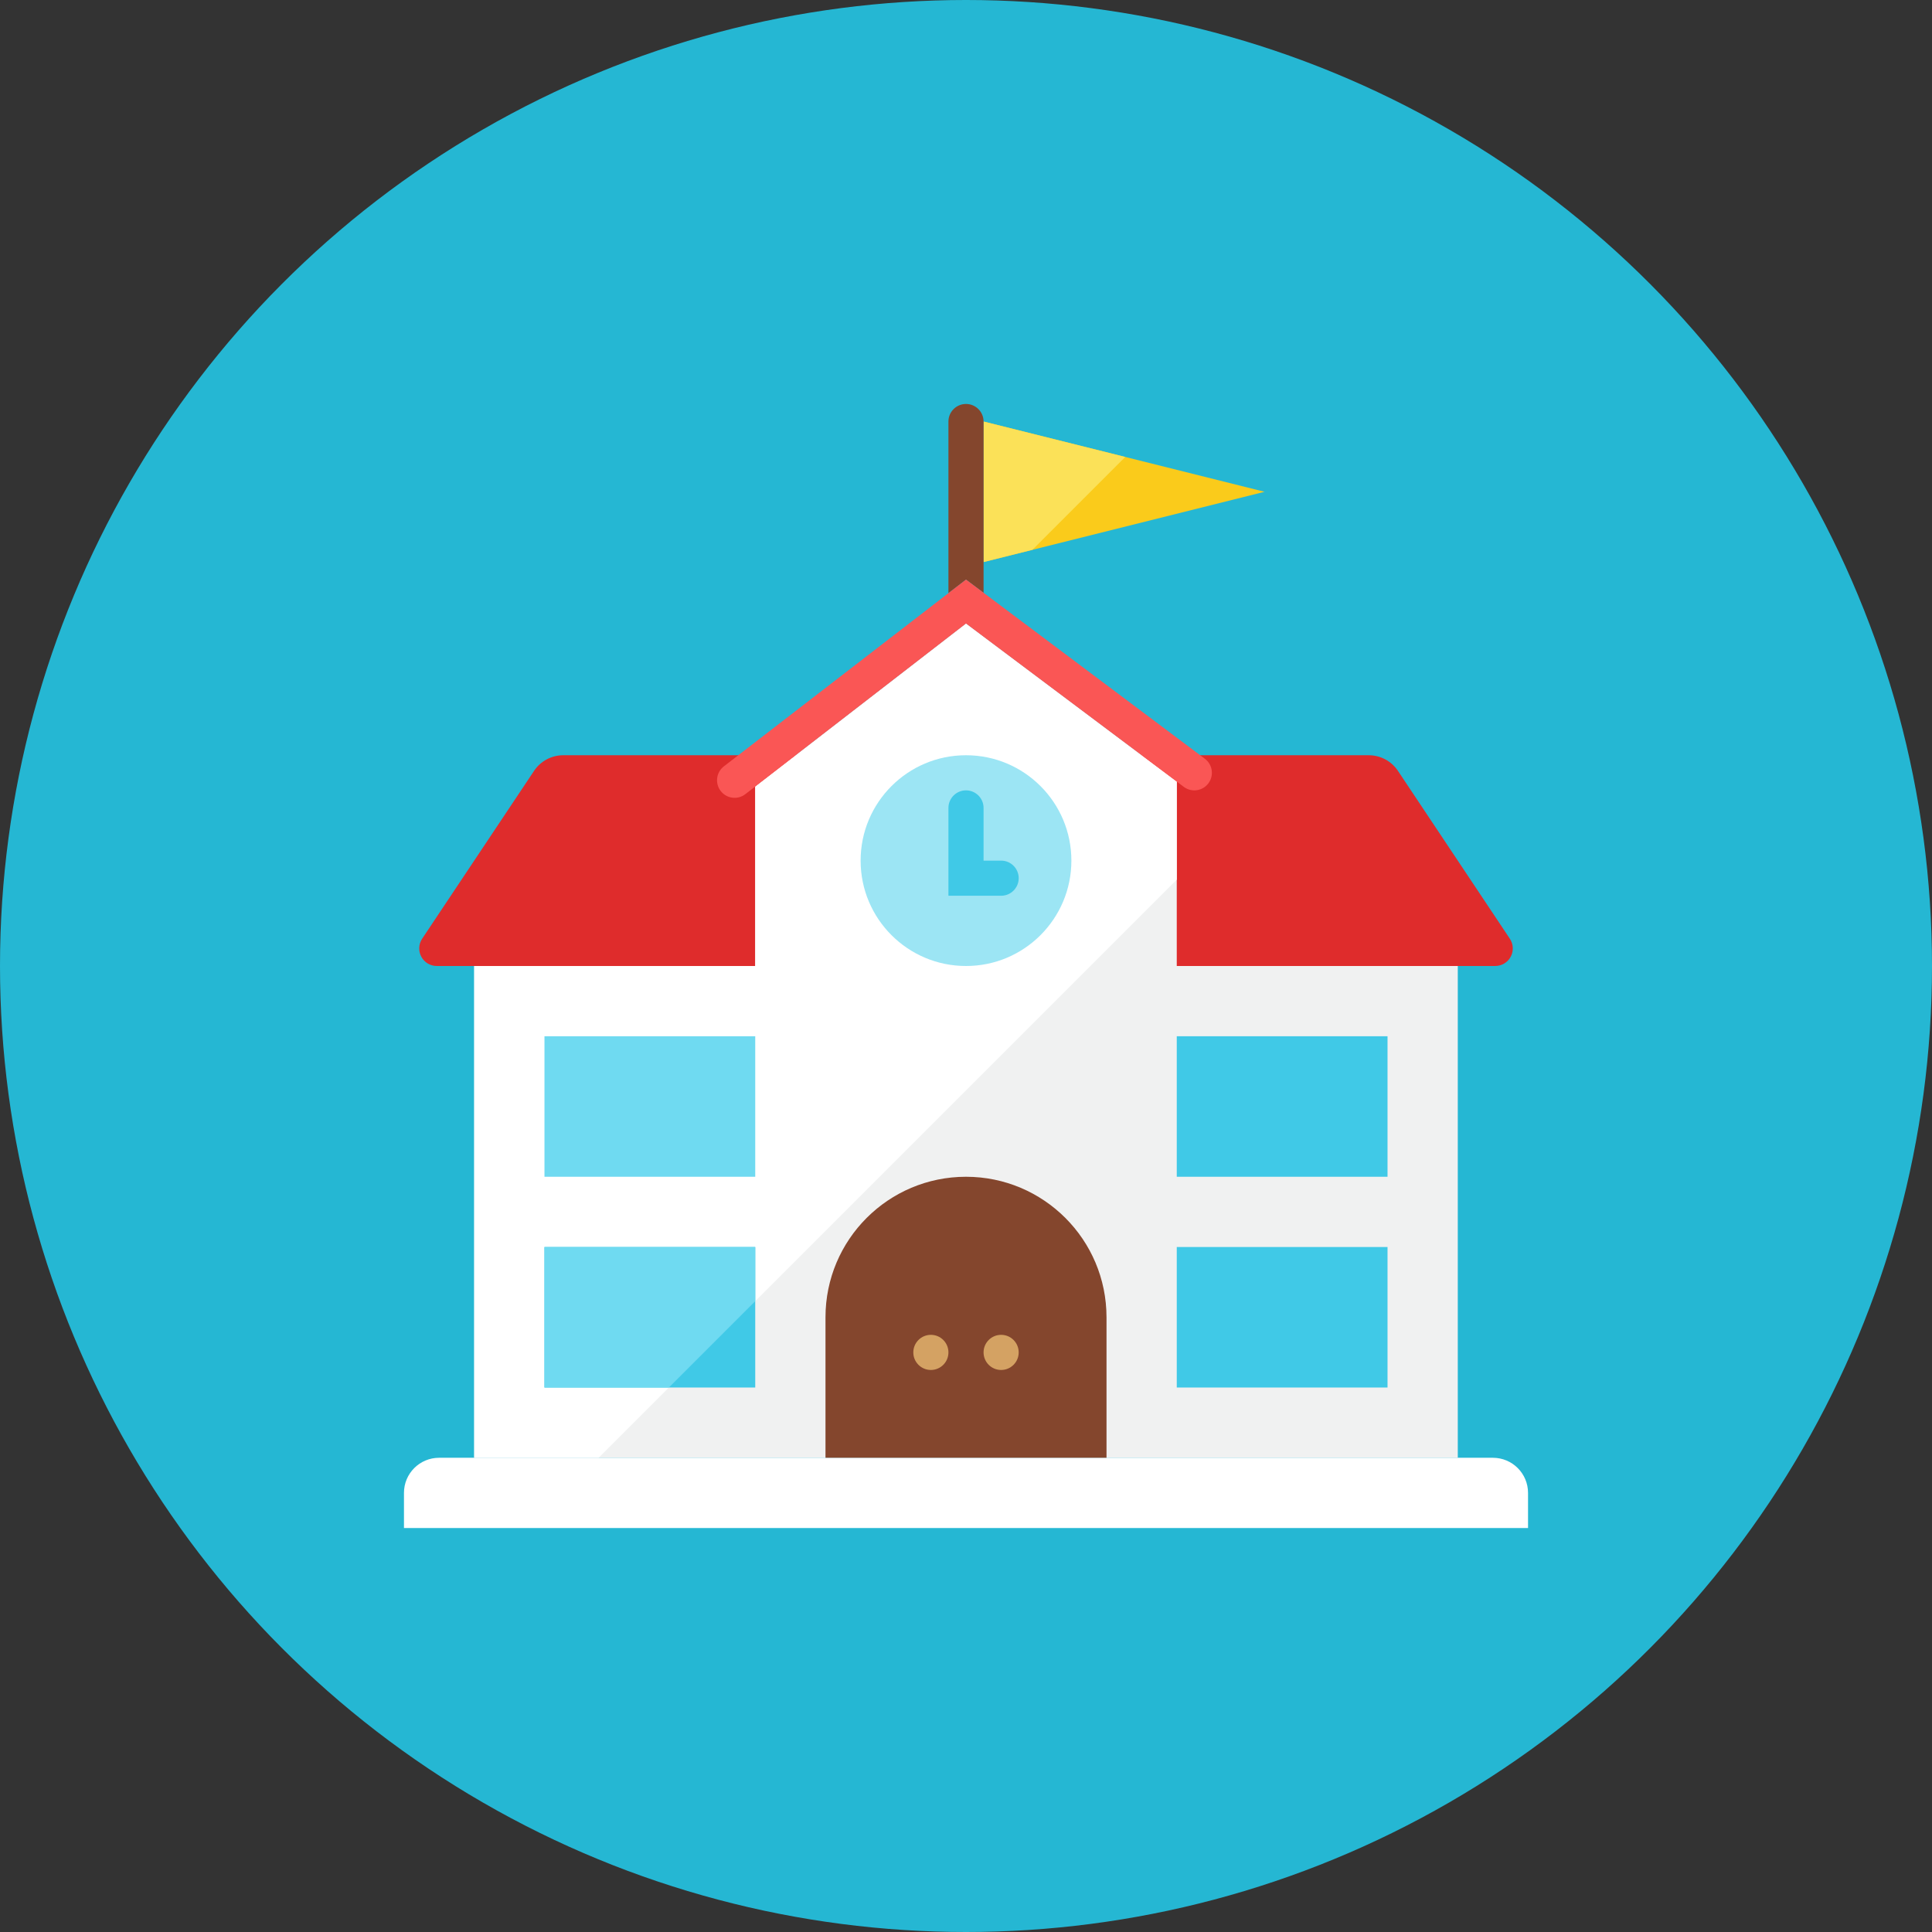 <?xml version="1.0" encoding="iso-8859-1"?>
<!-- Generator: Adobe Illustrator 19.0.0, SVG Export Plug-In . SVG Version: 6.00 Build 0)  -->
<svg version="1.1" id="Layer_1" xmlns="http://www.w3.org/2000/svg" xmlns:xlink="http://www.w3.org/1999/xlink" x="0px" y="0px"
	 viewBox="0 0 512 512" style="enable-background:new 0 0 512 512;" xml:space="preserve">
<rect x="0" y="0" width="512" height="512" fill="#333333" stroke="none"/>
<circle style="fill:#25B7D3;" cx="256" cy="256" r="256"/>
<path style="fill:#DF2C2C;" d="M115.754,256c-1.718,0-3.295-0.945-4.105-2.458c-0.81-1.513-0.721-3.351,0.233-4.78l29.649-44.474
	c1.722-2.588,4.631-4.143,7.741-4.143h213.457c3.114,0,6.018,1.555,7.745,4.147l29.649,44.474c0.954,1.429,1.043,3.263,0.233,4.78
	c-0.81,1.517-2.392,2.453-4.11,2.453H115.754z"/>
<polygon style="fill:#F0F1F1;" points="311.855,256 311.855,207.127 256,165.236 200.145,208.431 200.145,256 125.673,256 
	125.673,386.327 386.327,386.327 386.327,256 "/>
<g>
	<rect x="311.855" y="274.618" style="fill:#40C9E7;" width="55.855" height="37.236"/>
	<rect x="311.855" y="330.473" style="fill:#40C9E7;" width="55.855" height="37.236"/>
</g>
<polygon style="fill:#FACB1B;" points="335.127,130.327 260.655,148.945 260.655,111.709 "/>
<polygon style="fill:#FBE158;" points="260.655,111.709 260.655,148.945 273.585,145.715 298.203,121.097 "/>
<path style="fill:#FFFFFF;" d="M404.945,404.945H107.055v-9.309c0-5.143,4.166-9.309,9.309-9.309h279.273
	c5.143,0,9.309,4.166,9.309,9.309V404.945z"/>
<path style="fill:#84462D;" d="M293.236,349.091c0-20.564-16.673-37.236-37.236-37.236c-20.564,0-37.236,16.673-37.236,37.236
	v37.236h74.473V349.091z"/>
<g>
	<circle style="fill:#D4A263;" cx="265.309" cy="358.4" r="4.655"/>
	<circle style="fill:#D4A263;" cx="246.691" cy="358.4" r="4.655"/>
</g>
<polygon style="fill:#FFFFFF;" points="256,165.236 200.145,208.431 200.145,256 125.673,256 125.673,386.327 158.641,386.327 
	311.855,233.114 311.855,207.127 "/>
<path style="fill:#84462D;" d="M256,153.6l4.655,3.491v-45.382c0-2.569-2.085-4.655-4.655-4.655c-2.569,0-4.655,2.085-4.655,4.655
	v45.48L256,153.6z"/>
<path style="fill:#FA5655;" d="M313.716,208.524L256,165.236l-58.531,45.265c-2.057,1.55-4.971,1.126-6.516-0.931
	c-1.541-2.057-1.126-4.976,0.931-6.516L256,153.6l63.302,47.476c2.057,1.541,2.472,4.459,0.931,6.516
	C318.678,209.664,315.76,210.06,313.716,208.524z"/>
<circle style="fill:#9CE5F4;" cx="256" cy="228.073" r="27.927"/>
<path style="fill:#40C9E7;" d="M265.309,237.382h-13.964v-23.273c0-2.569,2.085-4.655,4.655-4.655c2.569,0,4.655,2.085,4.655,4.655
	v13.964h4.655c2.569,0,4.655,2.085,4.655,4.655S267.878,237.382,265.309,237.382z"/>
<rect x="144.291" y="274.618" style="fill:#6FDAF1;" width="55.855" height="37.236"/>
<rect x="144.291" y="330.473" style="fill:#40C9E7;" width="55.855" height="37.236"/>
<polygon style="fill:#6FDAF1;" points="200.145,344.823 200.145,330.473 144.291,330.473 144.291,367.709 177.259,367.709 "/>
<g>
</g>
<g>
</g>
<g>
</g>
<g>
</g>
<g>
</g>
<g>
</g>
<g>
</g>
<g>
</g>
<g>
</g>
<g>
</g>
<g>
</g>
<g>
</g>
<g>
</g>
<g>
</g>
<g>
</g>
</svg>

